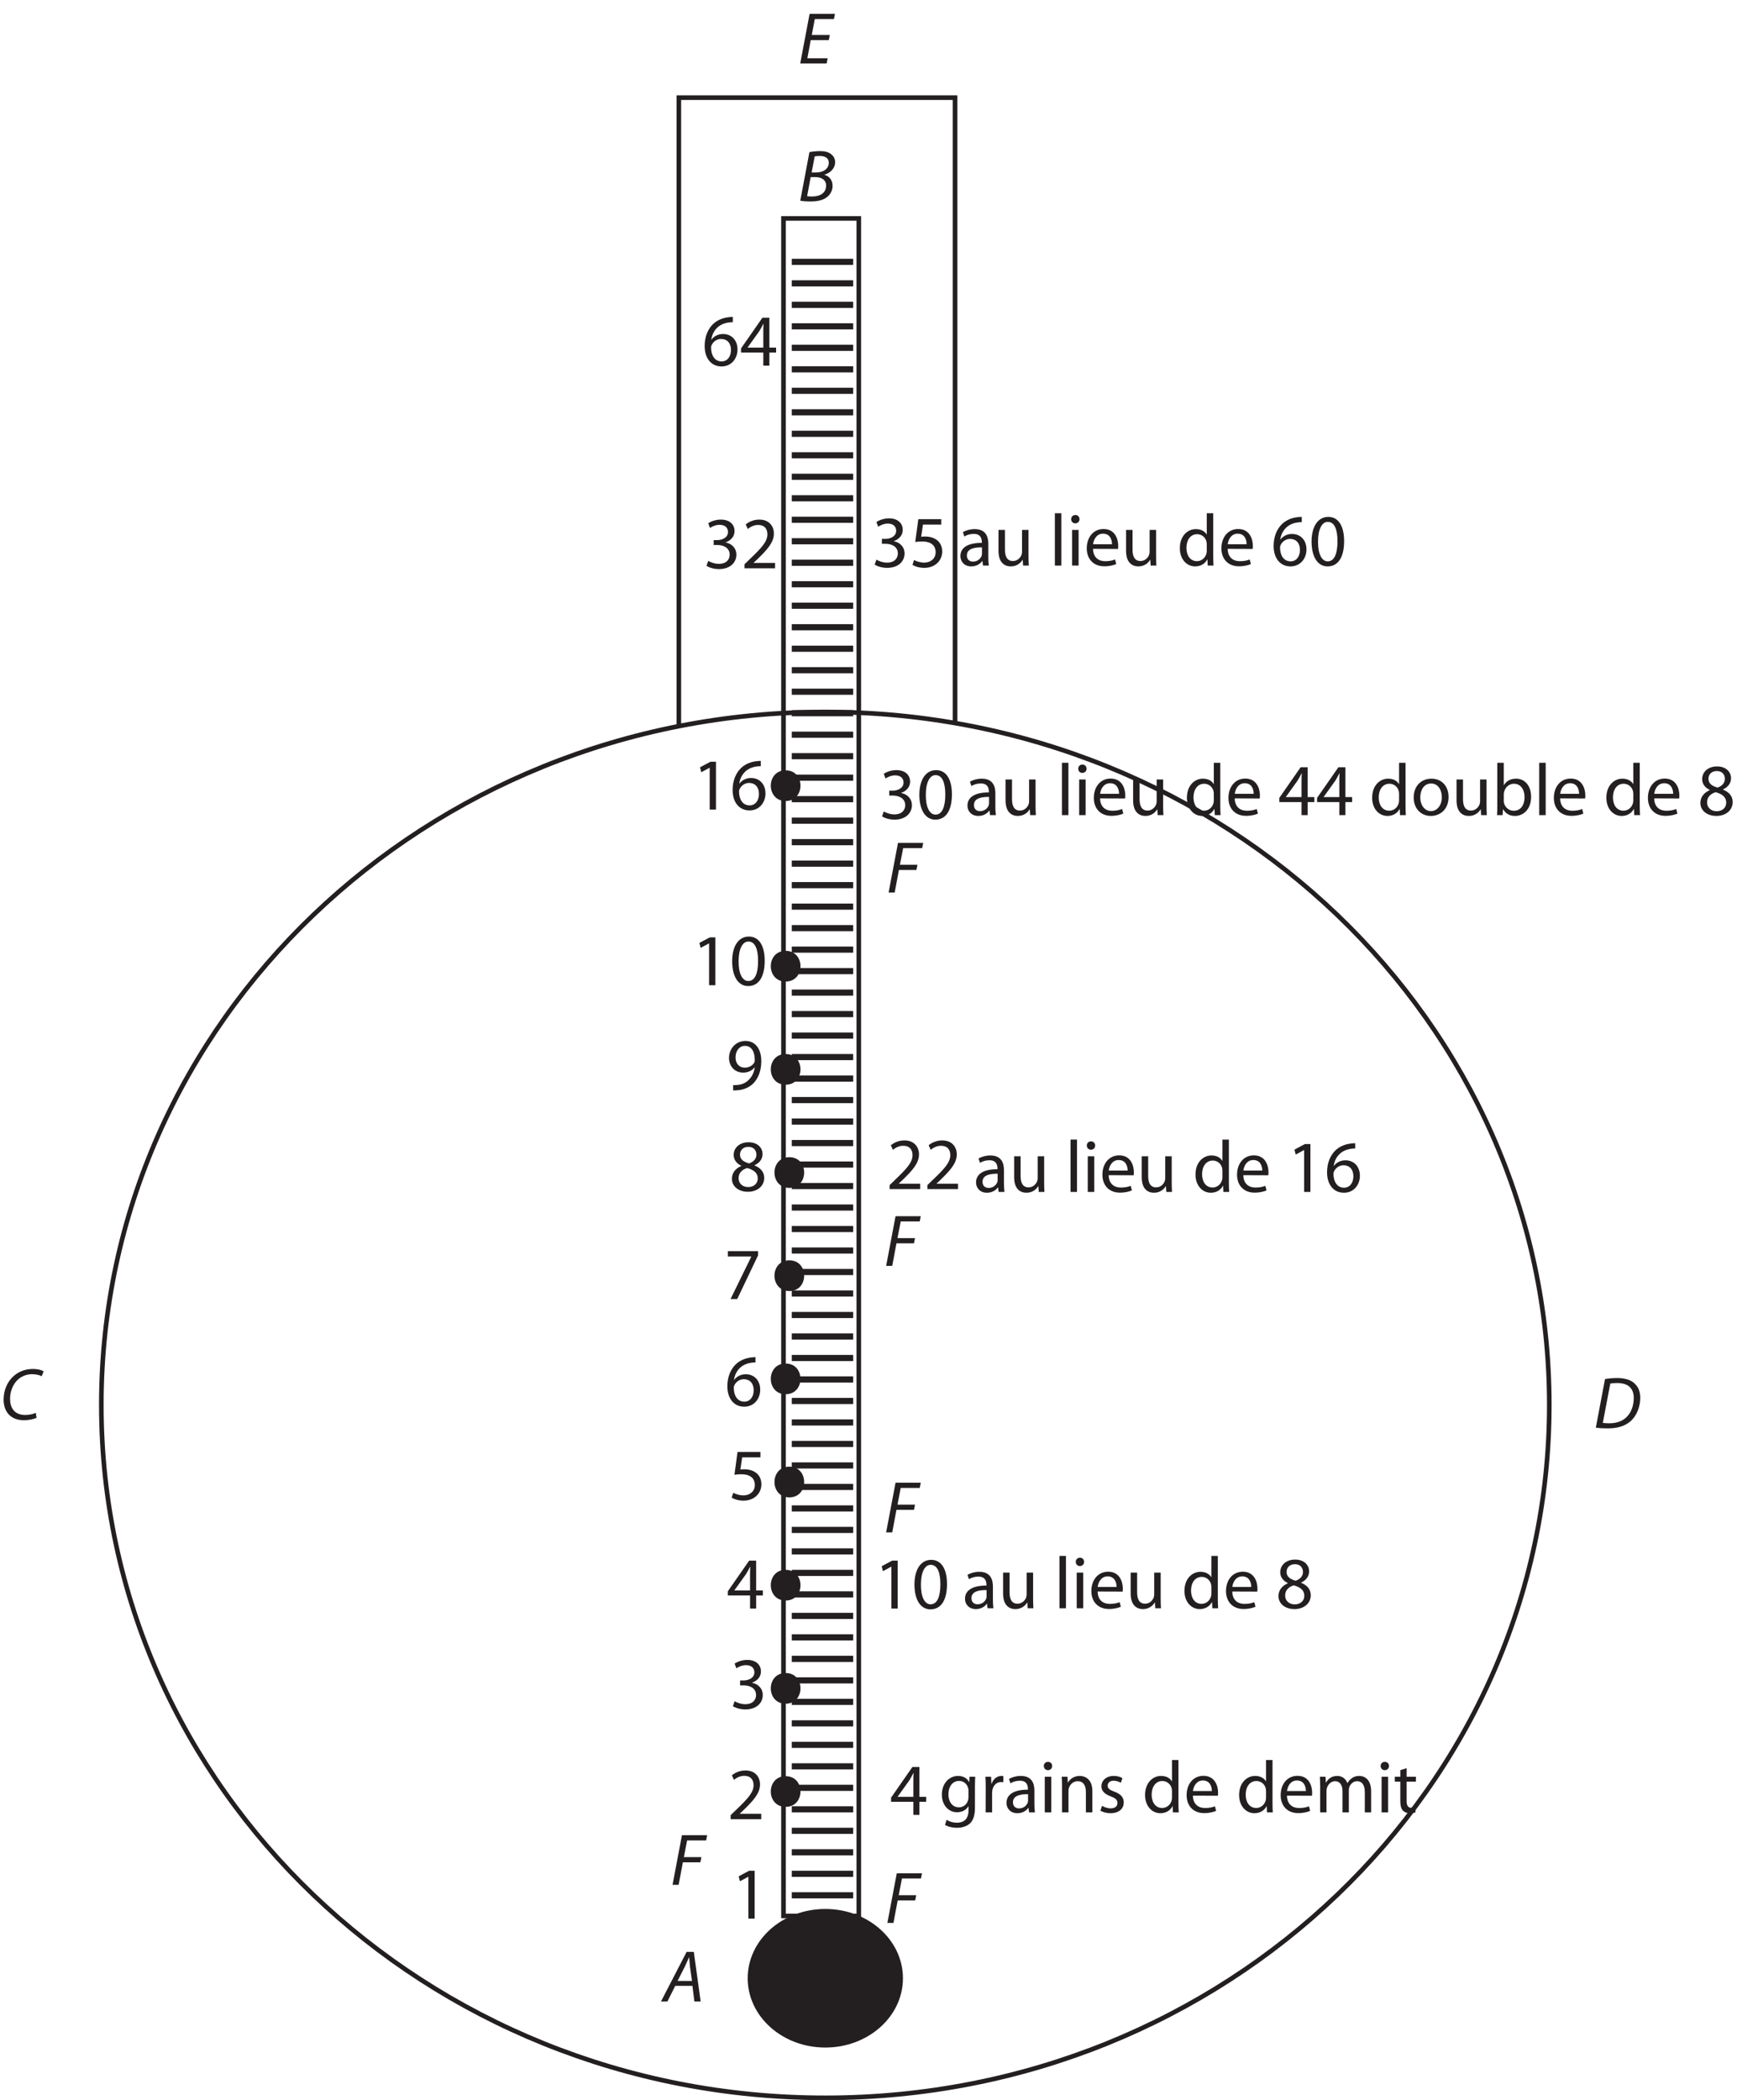<?xml version="1.0" encoding="UTF-8"?><svg xmlns="http://www.w3.org/2000/svg" xmlns:xlink="http://www.w3.org/1999/xlink" viewBox="0 0 566 684" width="281.853pt" height="340.614pt" version="1.2">
<defs>
<g>
<symbol overflow="visible" id="glyph0-0">
<path style="stroke:none;" d=""/>
</symbol>
<symbol overflow="visible" id="glyph0-1">
<path style="stroke:none;" d="M 5.656 0 L 7.703 0 L 7.703 -15.594 L 5.906 -15.594 L 2.5 -13.781 L 2.906 -12.172 L 5.609 -13.625 L 5.656 -13.625 Z "/>
</symbol>
<symbol overflow="visible" id="glyph0-2">
<path style="stroke:none;" d="M 11.047 0 L 11.047 -1.75 L 4.062 -1.75 L 4.062 -1.797 L 5.281 -2.953 C 8.562 -6.125 10.656 -8.453 10.656 -11.328 C 10.656 -13.562 9.234 -15.859 5.906 -15.859 C 4.109 -15.859 2.547 -15.172 1.484 -14.281 L 2.156 -12.797 C 2.875 -13.391 4.062 -14.109 5.469 -14.109 C 7.797 -14.109 8.547 -12.641 8.547 -11.062 C 8.547 -8.719 6.719 -6.703 2.734 -2.906 L 1.078 -1.297 L 1.078 0 Z "/>
</symbol>
<symbol overflow="visible" id="glyph0-3">
<path style="stroke:none;" d="M 1.016 -0.797 C 1.781 -0.281 3.312 0.266 5.062 0.266 C 8.781 0.266 10.75 -1.922 10.75 -4.422 C 10.75 -6.594 9.188 -8.047 7.266 -8.406 L 7.266 -8.453 C 9.172 -9.141 10.156 -10.516 10.156 -12.141 C 10.156 -14.047 8.766 -15.859 5.688 -15.859 C 4.016 -15.859 2.422 -15.266 1.578 -14.656 L 2.156 -13.125 C 2.828 -13.609 4.031 -14.156 5.281 -14.156 C 7.219 -14.156 8.016 -13.062 8.016 -11.812 C 8.016 -9.953 6.078 -9.172 4.531 -9.172 L 3.359 -9.172 L 3.359 -7.578 L 4.531 -7.578 C 6.578 -7.578 8.547 -6.641 8.562 -4.469 C 8.594 -3.141 7.734 -1.438 5.047 -1.438 C 3.547 -1.438 2.188 -2.047 1.578 -2.406 Z "/>
</symbol>
<symbol overflow="visible" id="glyph0-4">
<path style="stroke:none;" d="M 9.594 0 L 9.594 -4.25 L 11.781 -4.25 L 11.781 -5.875 L 9.594 -5.875 L 9.594 -15.594 L 7.312 -15.594 L 0.359 -5.609 L 0.359 -4.25 L 7.609 -4.25 L 7.609 0 Z M 2.5 -5.875 L 2.5 -5.922 L 6.312 -11.234 C 6.75 -11.969 7.125 -12.641 7.609 -13.562 L 7.688 -13.562 C 7.625 -12.75 7.609 -11.922 7.609 -11.109 L 7.609 -5.875 Z "/>
</symbol>
<symbol overflow="visible" id="glyph0-5">
<path style="stroke:none;" d="M 10.391 -15.594 L 2.922 -15.594 L 1.922 -8.156 C 2.5 -8.25 3.188 -8.328 4.109 -8.328 C 7.203 -8.328 8.562 -6.906 8.562 -4.844 C 8.594 -2.734 6.859 -1.438 4.891 -1.438 C 3.453 -1.438 2.188 -1.922 1.531 -2.297 L 1.016 -0.703 C 1.781 -0.219 3.188 0.266 4.891 0.266 C 8.281 0.266 10.703 -2.016 10.703 -5.062 C 10.703 -7.078 9.703 -8.453 8.469 -9.125 C 7.516 -9.703 6.344 -9.953 5.109 -9.953 C 4.531 -9.953 4.203 -9.906 3.844 -9.859 L 4.438 -13.828 L 10.391 -13.828 Z "/>
</symbol>
<symbol overflow="visible" id="glyph0-6">
<path style="stroke:none;" d="M 9.984 -15.859 C 9.594 -15.859 9.078 -15.844 8.453 -15.75 C 6.484 -15.5 4.75 -14.719 3.453 -13.438 C 1.891 -11.875 0.812 -9.453 0.812 -6.391 C 0.812 -2.328 3 0.266 6.312 0.266 C 9.578 0.266 11.516 -2.375 11.516 -5.25 C 11.516 -8.281 9.578 -10.297 6.812 -10.297 C 5.094 -10.297 3.766 -9.484 3.031 -8.469 L 2.969 -8.469 C 3.344 -11.062 5.062 -13.484 8.406 -14.016 C 9 -14.109 9.547 -14.156 9.984 -14.141 Z M 6.344 -1.375 C 4.125 -1.375 2.922 -3.281 2.906 -5.859 C 2.906 -6.234 3 -6.531 3.125 -6.766 C 3.703 -7.922 4.891 -8.688 6.172 -8.688 C 8.109 -8.688 9.391 -7.344 9.391 -5.109 C 9.391 -2.875 8.156 -1.375 6.359 -1.375 Z "/>
</symbol>
<symbol overflow="visible" id="glyph0-7">
<path style="stroke:none;" d="M 1.375 -15.594 L 1.375 -13.844 L 9 -13.844 L 9 -13.797 L 2.25 0 L 4.422 0 L 11.203 -14.203 L 11.203 -15.594 Z "/>
</symbol>
<symbol overflow="visible" id="glyph0-8">
<path style="stroke:none;" d="M 6.281 -15.859 C 3.547 -15.859 1.469 -14.188 1.469 -11.719 C 1.469 -10.375 2.203 -9.031 3.953 -8.203 L 3.953 -8.141 C 2.062 -7.312 0.891 -5.906 0.891 -3.938 C 0.891 -1.656 2.859 0.266 6.125 0.266 C 9.094 0.266 11.422 -1.531 11.422 -4.266 C 11.422 -6.141 10.219 -7.531 8.281 -8.297 L 8.281 -8.375 C 10.203 -9.266 10.875 -10.703 10.875 -12.031 C 10.875 -13.984 9.344 -15.859 6.312 -15.859 Z M 6.172 -1.266 C 4.203 -1.266 3 -2.656 3.078 -4.219 C 3.078 -5.719 4.062 -6.938 5.875 -7.469 C 7.984 -6.859 9.312 -5.922 9.312 -4.062 C 9.312 -2.453 8.094 -1.266 6.188 -1.266 Z M 6.266 -14.359 C 8.141 -14.359 8.875 -13.062 8.875 -11.812 C 8.875 -10.391 7.844 -9.438 6.5 -8.969 C 4.703 -9.453 3.5 -10.297 3.531 -11.859 C 3.531 -13.203 4.484 -14.359 6.234 -14.359 Z "/>
</symbol>
<symbol overflow="visible" id="glyph0-9">
<path style="stroke:none;" d="M 2.297 0.266 C 2.781 0.281 3.484 0.234 4.25 0.141 C 5.922 -0.047 7.578 -0.797 8.781 -1.938 C 10.312 -3.453 11.469 -5.859 11.469 -9.281 C 11.469 -13.297 9.5 -15.859 6.312 -15.859 C 3.125 -15.859 0.953 -13.266 0.953 -10.344 C 0.953 -7.656 2.766 -5.547 5.562 -5.547 C 7.156 -5.547 8.406 -6.172 9.266 -7.219 L 9.344 -7.219 C 9.047 -5.375 8.297 -4.016 7.266 -3.078 C 6.391 -2.203 5.234 -1.703 4.016 -1.562 C 3.281 -1.469 2.766 -1.438 2.297 -1.469 Z M 6.141 -14.25 C 8.359 -14.25 9.359 -12.234 9.344 -9.547 C 9.344 -9.219 9.266 -8.969 9.172 -8.781 C 8.594 -7.844 7.484 -7.156 6.078 -7.156 C 4.25 -7.156 3.078 -8.516 3.078 -10.469 C 3.078 -12.672 4.344 -14.25 6.125 -14.25 Z "/>
</symbol>
<symbol overflow="visible" id="glyph0-10">
<path style="stroke:none;" d="M 6.078 0.266 C 9.484 0.266 11.469 -2.656 11.469 -7.969 C 11.469 -12.938 9.578 -15.859 6.312 -15.859 C 3.141 -15.859 0.859 -13.016 0.859 -7.75 C 0.906 -2.594 3 0.266 6.047 0.266 Z M 6.125 -1.375 C 4.172 -1.375 2.922 -3.812 2.969 -7.875 C 2.969 -11.781 4.219 -14.234 6.141 -14.234 C 8.359 -14.234 9.312 -11.719 9.312 -7.875 C 9.312 -3.891 8.281 -1.375 6.141 -1.375 Z "/>
</symbol>
<symbol overflow="visible" id="glyph0-11">
<path style="stroke:none;" d="M 9.938 -7.125 C 9.938 -9.453 9.078 -11.875 5.5 -11.875 C 4.031 -11.875 2.609 -11.469 1.656 -10.875 L 2.141 -9.453 C 2.953 -10.016 4.078 -10.312 5.188 -10.312 C 7.562 -10.344 7.828 -8.594 7.828 -7.625 L 7.828 -7.391 C 3.344 -7.422 0.844 -5.875 0.844 -3.078 C 0.844 -1.391 2.047 0.266 4.391 0.266 C 6.047 0.266 7.312 -0.547 7.938 -1.469 L 8.016 -1.469 L 8.203 0 L 10.109 0 C 9.984 -0.797 9.938 -1.781 9.938 -2.781 Z M 7.875 -3.906 C 7.875 -3.703 7.844 -3.453 7.781 -3.234 C 7.438 -2.25 6.453 -1.297 4.922 -1.297 C 3.859 -1.297 2.953 -1.922 2.953 -3.312 C 2.953 -5.562 5.562 -5.969 7.875 -5.922 Z "/>
</symbol>
<symbol overflow="visible" id="glyph0-12">
<path style="stroke:none;" d="M 11.469 -11.609 L 9.359 -11.609 L 9.359 -4.516 C 9.359 -4.109 9.281 -3.719 9.172 -3.438 C 8.781 -2.469 7.797 -1.484 6.391 -1.484 C 4.484 -1.484 3.797 -3 3.797 -5.203 L 3.797 -11.609 L 1.688 -11.609 L 1.688 -4.828 C 1.688 -0.766 3.859 0.266 5.688 0.266 C 7.75 0.266 9 -0.953 9.531 -1.891 L 9.578 -1.891 L 9.703 0 L 11.562 0 C 11.5 -0.906 11.469 -1.969 11.469 -3.172 Z "/>
</symbol>
<symbol overflow="visible" id="glyph0-13">
<path style="stroke:none;" d=""/>
</symbol>
<symbol overflow="visible" id="glyph0-14">
<path style="stroke:none;" d="M 1.75 0 L 3.859 0 L 3.859 -17.047 L 1.75 -17.047 Z "/>
</symbol>
<symbol overflow="visible" id="glyph0-15">
<path style="stroke:none;" d="M 3.859 0 L 3.859 -11.609 L 1.75 -11.609 L 1.75 0 Z M 2.781 -13.75 C 3.625 -13.75 4.156 -14.375 4.156 -15.125 C 4.156 -15.859 3.625 -16.469 2.812 -16.469 C 1.984 -16.469 1.438 -15.859 1.438 -15.125 C 1.438 -14.375 1.969 -13.75 2.766 -13.75 Z "/>
</symbol>
<symbol overflow="visible" id="glyph0-16">
<path style="stroke:none;" d="M 11.094 -5.422 C 11.141 -5.656 11.156 -6 11.156 -6.438 C 11.156 -8.562 10.172 -11.906 6.391 -11.906 C 3 -11.906 0.906 -9.141 0.906 -5.609 C 0.906 -2.141 3.078 0.234 6.625 0.234 C 8.469 0.234 9.766 -0.172 10.516 -0.5 L 10.125 -1.984 C 9.359 -1.688 8.422 -1.422 6.906 -1.422 C 4.797 -1.422 3 -2.594 2.953 -5.453 Z M 2.969 -6.953 C 3.141 -8.422 4.062 -10.391 6.219 -10.391 C 8.562 -10.391 9.141 -8.281 9.125 -6.953 Z "/>
</symbol>
<symbol overflow="visible" id="glyph0-17">
<path style="stroke:none;" d="M 9.672 -17.047 L 9.672 -10.125 L 9.625 -10.125 C 9.125 -11.047 7.922 -11.875 6.125 -11.875 C 3.312 -11.875 0.891 -9.531 0.906 -5.641 C 0.906 -2.109 3.094 0.266 5.906 0.266 C 7.797 0.266 9.188 -0.719 9.844 -2.016 L 9.891 -2.016 L 9.984 0 L 11.875 0 C 11.812 -0.797 11.781 -1.969 11.781 -3 L 11.781 -17.047 Z M 9.672 -4.875 C 9.672 -4.531 9.641 -4.25 9.578 -3.953 C 9.188 -2.406 7.891 -1.438 6.484 -1.438 C 4.219 -1.438 3.047 -3.391 3.047 -5.766 C 3.047 -8.297 4.344 -10.219 6.531 -10.219 C 8.109 -10.219 9.266 -9.125 9.578 -7.797 C 9.641 -7.516 9.672 -7.172 9.672 -6.891 Z "/>
</symbol>
<symbol overflow="visible" id="glyph0-18">
<path style="stroke:none;" d="M 6.5 0.266 C 9.266 0.266 12.266 -1.609 12.266 -5.922 C 12.266 -9.453 10.016 -11.875 6.672 -11.875 C 3.484 -11.875 0.906 -9.594 0.906 -5.719 C 0.906 -2.047 3.359 0.266 6.484 0.266 Z M 6.531 -1.312 C 4.484 -1.312 3.047 -3.234 3.047 -5.781 C 3.047 -7.984 4.125 -10.297 6.594 -10.297 C 9.094 -10.297 10.078 -7.828 10.078 -5.859 C 10.078 -3.219 8.562 -1.312 6.547 -1.312 Z "/>
</symbol>
<symbol overflow="visible" id="glyph0-19">
<path style="stroke:none;" d="M 1.75 -3 C 1.75 -1.969 1.734 -0.797 1.656 0 L 3.484 0 L 3.594 -1.922 L 3.641 -1.922 C 4.531 -0.391 5.859 0.266 7.531 0.266 C 10.125 0.266 12.766 -1.797 12.766 -5.969 C 12.766 -9.484 10.75 -11.875 7.875 -11.875 C 6 -11.875 4.656 -11.062 3.906 -9.766 L 3.859 -9.766 L 3.859 -17.047 L 1.75 -17.047 Z M 3.859 -6.75 C 3.859 -7.078 3.906 -7.375 3.984 -7.625 C 4.391 -9.219 5.734 -10.219 7.172 -10.219 C 9.438 -10.219 10.625 -8.234 10.625 -5.875 C 10.625 -3.219 9.344 -1.422 7.109 -1.422 C 5.594 -1.422 4.344 -2.422 3.938 -3.891 C 3.891 -4.125 3.859 -4.391 3.859 -4.656 Z "/>
</symbol>
<symbol overflow="visible" id="glyph0-20">
<path style="stroke:none;" d="M 11.688 -8.453 C 11.688 -9.859 11.719 -10.797 11.781 -11.609 L 9.906 -11.609 L 9.844 -9.891 L 9.797 -9.891 C 9.266 -10.844 8.188 -11.875 6.172 -11.875 C 3.484 -11.875 0.906 -9.672 0.906 -5.734 C 0.906 -2.5 2.969 -0.047 5.859 -0.047 C 7.656 -0.047 8.922 -0.906 9.547 -1.984 L 9.594 -1.984 L 9.594 -0.719 C 9.594 2.234 8.016 3.359 5.859 3.359 C 4.422 3.359 3.219 2.922 2.453 2.422 L 1.922 4.062 C 2.859 4.688 4.391 5.016 5.781 5.016 C 7.25 5.016 8.875 4.656 10.031 3.625 C 11.141 2.594 11.688 0.984 11.688 -1.703 Z M 9.578 -4.969 C 9.578 -4.578 9.531 -4.172 9.406 -3.844 C 8.969 -2.469 7.797 -1.656 6.484 -1.656 C 4.219 -1.656 3.047 -3.578 3.047 -5.828 C 3.047 -8.547 4.484 -10.25 6.5 -10.25 C 8.062 -10.25 9.078 -9.234 9.453 -7.984 C 9.547 -7.703 9.578 -7.391 9.578 -7.062 Z "/>
</symbol>
<symbol overflow="visible" id="glyph0-21">
<path style="stroke:none;" d="M 1.75 0 L 3.859 0 L 3.859 -6.188 C 3.859 -6.547 3.891 -6.891 3.938 -7.203 C 4.219 -8.766 5.281 -9.891 6.766 -9.891 C 7.062 -9.891 7.266 -9.859 7.516 -9.844 L 7.516 -11.812 C 7.312 -11.859 7.156 -11.875 6.938 -11.875 C 5.516 -11.875 4.219 -10.891 3.703 -9.344 L 3.625 -9.344 L 3.531 -11.609 L 1.688 -11.609 C 1.75 -10.531 1.781 -9.359 1.781 -7.984 Z "/>
</symbol>
<symbol overflow="visible" id="glyph0-22">
<path style="stroke:none;" d="M 1.75 0 L 3.859 0 L 3.859 -7.016 C 3.859 -7.344 3.906 -7.734 4.016 -7.984 C 4.391 -9.172 5.469 -10.156 6.844 -10.156 C 8.828 -10.156 9.531 -8.562 9.531 -6.703 L 9.531 0 L 11.641 0 L 11.641 -6.938 C 11.641 -10.922 9.141 -11.875 7.531 -11.875 C 5.609 -11.875 4.266 -10.797 3.703 -9.719 L 3.641 -9.719 L 3.531 -11.609 L 1.656 -11.609 C 1.734 -10.656 1.75 -9.703 1.75 -8.469 Z "/>
</symbol>
<symbol overflow="visible" id="glyph0-23">
<path style="stroke:none;" d="M 0.953 -0.547 C 1.781 -0.078 2.953 0.266 4.219 0.266 C 6.938 0.266 8.547 -1.172 8.547 -3.234 C 8.547 -4.984 7.484 -6 5.5 -6.75 C 3.984 -7.312 3.312 -7.75 3.312 -8.734 C 3.312 -9.594 3.984 -10.312 5.234 -10.312 C 6.312 -10.312 7.156 -9.906 7.609 -9.641 L 8.109 -11.156 C 7.484 -11.562 6.453 -11.875 5.281 -11.875 C 2.812 -11.875 1.266 -10.344 1.266 -8.469 C 1.266 -7.078 2.25 -5.953 4.375 -5.188 C 5.906 -4.609 6.5 -4.062 6.5 -3.047 C 6.5 -2.062 5.781 -1.312 4.266 -1.312 C 3.219 -1.312 2.109 -1.75 1.469 -2.141 Z "/>
</symbol>
<symbol overflow="visible" id="glyph0-24">
<path style="stroke:none;" d="M 1.75 0 L 3.812 0 L 3.812 -7.016 C 3.812 -7.375 3.859 -7.734 3.984 -8.047 C 4.312 -9.094 5.297 -10.156 6.594 -10.156 C 8.203 -10.156 9.031 -8.828 9.031 -6.953 L 9.031 0 L 11.094 0 L 11.094 -7.203 C 11.094 -7.562 11.156 -7.938 11.25 -8.25 C 11.641 -9.266 12.547 -10.156 13.781 -10.156 C 15.453 -10.156 16.297 -8.828 16.297 -6.578 L 16.297 0 L 18.359 0 L 18.359 -6.844 C 18.359 -10.875 16.078 -11.875 14.516 -11.875 C 13.422 -11.875 12.672 -11.594 11.969 -11.062 C 11.5 -10.703 11.016 -10.219 10.656 -9.547 L 10.609 -9.547 C 10.109 -10.922 8.906 -11.875 7.344 -11.875 C 5.406 -11.875 4.312 -10.844 3.672 -9.75 L 3.594 -9.75 L 3.5 -11.609 L 1.656 -11.609 C 1.703 -10.656 1.75 -9.703 1.75 -8.469 Z "/>
</symbol>
<symbol overflow="visible" id="glyph0-25">
<path style="stroke:none;" d="M 2.234 -13.75 L 2.234 -11.609 L 0.438 -11.609 L 0.438 -10.016 L 2.234 -10.016 L 2.234 -3.672 C 2.234 -2.297 2.469 -1.266 3.047 -0.625 C 3.547 -0.078 4.344 0.266 5.328 0.266 C 6.141 0.266 6.797 0.125 7.203 -0.031 L 7.109 -1.625 C 6.797 -1.531 6.453 -1.484 5.875 -1.484 C 4.703 -1.484 4.297 -2.297 4.297 -3.75 L 4.297 -10.016 L 7.312 -10.016 L 7.312 -11.609 L 4.297 -11.609 L 4.297 -14.406 Z "/>
</symbol>
<symbol overflow="visible" id="glyph1-0">
<path style="stroke:none;" d=""/>
</symbol>
<symbol overflow="visible" id="glyph1-1">
<path style="stroke:none;" d="M 9.625 -5.109 L 10.266 0 L 12.312 0 L 10.078 -16.172 L 7.734 -16.172 L -0.625 0 L 1.469 0 L 4.031 -5.109 Z M 4.781 -6.703 L 7.172 -11.406 C 7.656 -12.391 8.062 -13.391 8.5 -14.359 L 8.562 -14.359 C 8.641 -13.422 8.766 -12.219 8.828 -11.375 L 9.484 -6.703 Z "/>
</symbol>
<symbol overflow="visible" id="glyph1-2">
<path style="stroke:none;" d="M 0.75 0 L 2.734 0 L 4.109 -7.344 L 9.812 -7.344 L 10.156 -9.031 L 4.438 -9.031 L 5.5 -14.469 L 11.688 -14.469 L 12.031 -16.172 L 3.812 -16.172 Z "/>
</symbol>
<symbol overflow="visible" id="glyph1-3">
<path style="stroke:none;" d="M 11.656 -2.141 C 10.781 -1.688 9.438 -1.438 8.203 -1.438 C 4.609 -1.438 3.281 -3.844 3.281 -6.719 C 3.281 -9.188 4.25 -11.469 5.766 -12.891 C 7.016 -14.062 8.719 -14.719 10.391 -14.719 C 11.828 -14.719 12.984 -14.406 13.578 -14.047 L 14.234 -15.641 C 13.797 -15.953 12.5 -16.422 10.734 -16.422 C 8.359 -16.422 6.281 -15.672 4.609 -14.25 C 2.406 -12.406 1.172 -9.5 1.172 -6.453 C 1.172 -2.328 3.641 0.266 7.734 0.266 C 9.547 0.266 11.016 -0.094 11.922 -0.5 Z "/>
</symbol>
<symbol overflow="visible" id="glyph1-4">
<path style="stroke:none;" d="M 0.797 -0.094 C 1.828 0.047 3.281 0.125 4.703 0.125 C 7.828 0.125 10.172 -0.578 12.047 -2.141 C 14.109 -3.906 15.281 -6.938 15.281 -9.812 C 15.281 -11.812 14.641 -13.266 13.75 -14.156 C 12.578 -15.531 10.516 -16.266 7.781 -16.266 C 6.391 -16.266 5.047 -16.156 3.797 -15.938 Z M 5.516 -14.469 C 6.094 -14.594 7.016 -14.641 7.75 -14.641 C 11.766 -14.641 13.156 -12.547 13.156 -9.75 C 13.156 -7.438 12.406 -5.156 10.938 -3.672 C 9.594 -2.281 7.734 -1.531 5.156 -1.531 C 4.562 -1.531 3.797 -1.562 3.078 -1.656 Z "/>
</symbol>
<symbol overflow="visible" id="glyph1-5">
<path style="stroke:none;" d="M 10.391 -9.281 L 4.516 -9.281 L 5.5 -14.469 L 11.734 -14.469 L 12.078 -16.172 L 3.812 -16.172 L 0.75 0 L 9.359 0 L 9.703 -1.703 L 3.078 -1.703 L 4.172 -7.609 L 10.062 -7.609 Z "/>
</symbol>
<symbol overflow="visible" id="glyph1-6">
<path style="stroke:none;" d="M 0.766 -0.125 C 1.516 0.031 2.734 0.125 4.109 0.125 C 6.281 0.125 8.062 -0.234 9.359 -1.203 C 10.422 -1.984 11.297 -3.281 11.297 -4.969 C 11.297 -6.906 10.109 -8.141 8.641 -8.562 L 8.641 -8.609 C 10.469 -9.094 12.125 -10.609 12.125 -12.641 C 12.125 -13.703 11.719 -14.547 10.938 -15.172 C 10.109 -15.938 8.875 -16.266 7.219 -16.266 C 5.906 -16.266 4.75 -16.125 3.75 -15.938 Z M 5.469 -14.547 C 5.781 -14.641 6.391 -14.688 7.125 -14.688 C 8.875 -14.688 10.062 -14.016 10.062 -12.484 C 10.062 -10.516 8.281 -9.312 5.953 -9.312 L 4.469 -9.312 Z M 4.156 -7.797 L 5.781 -7.797 C 7.578 -7.797 9.188 -6.953 9.188 -5.062 C 9.188 -2.469 6.984 -1.469 4.625 -1.484 C 4.078 -1.484 3.5 -1.516 3 -1.578 Z "/>
</symbol>
</g>
<clipPath id="clip1">
  <path d="M 24 23 L 514 23 L 514 683.941 L 24 683.941 Z "/>
</clipPath>
</defs>
<g id="surface1">
<g clip-path="url(#clip1)" clip-rule="nonzero">
<path style="fill:none;stroke-width:1.5;stroke-linecap:butt;stroke-linejoin:miter;stroke:rgb(13.73%,12.16%,12.549%);stroke-opacity:1;stroke-miterlimit:4;" d="M 504.836 226.434 C 504.836 101.789 399.215 0.75 268.926 0.75 C 138.637 0.75 33.016 101.789 33.016 226.434 C 33.016 351.074 138.637 452.113 268.926 452.113 C 399.215 452.113 504.836 351.074 504.836 226.434 Z M 221.199 448.023 L 221.199 652.188 L 311.199 652.188 L 311.199 448.023 M 255.293 612.859 L 279.836 612.859 L 279.836 59.988 L 255.293 59.988 Z " transform="matrix(1,0,0,-1,0,684)"/>
</g>
<path style=" stroke:none;fill-rule:nonzero;fill:rgb(13.73%,12.16%,12.549%);fill-opacity:1;" d="M 293.473 644.305 C 293.473 656.352 282.484 666.121 268.93 666.121 C 255.371 666.121 244.383 656.352 244.383 644.305 C 244.383 632.254 255.371 622.484 268.93 622.484 C 282.484 622.484 293.473 632.254 293.473 644.305 "/>
<path style="fill:none;stroke-width:1.5;stroke-linecap:butt;stroke-linejoin:miter;stroke:rgb(13.73%,12.16%,12.549%);stroke-opacity:1;stroke-miterlimit:4;" d="M 293.473 39.695 C 293.473 27.648 282.484 17.879 268.93 17.879 C 255.371 17.879 244.383 27.648 244.383 39.695 C 244.383 51.746 255.371 61.516 268.93 61.516 C 282.484 61.516 293.473 51.746 293.473 39.695 Z " transform="matrix(1,0,0,-1,0,684)"/>
<path style="fill:none;stroke-width:20;stroke-linecap:butt;stroke-linejoin:miter;stroke:rgb(13.73%,12.16%,12.549%);stroke-opacity:1;stroke-dasharray:2,5;stroke-miterlimit:4;" d="M 268 65.715 L 268 599.715 " transform="matrix(1,0,0,-1,0,684)"/>
<path style=" stroke:none;fill-rule:nonzero;fill:rgb(13.73%,12.16%,12.549%);fill-opacity:1;" d="M 256 588.484 C 262.449 588.484 262.449 578.484 256 578.484 C 249.551 578.484 249.551 588.484 256 588.484 "/>
<path style=" stroke:none;fill-rule:nonzero;fill:rgb(13.73%,12.16%,12.549%);fill-opacity:1;" d="M 256 260.887 C 262.449 260.887 262.449 250.887 256 250.887 C 249.551 250.887 249.551 260.887 256 260.887 "/>
<path style=" stroke:none;fill-rule:nonzero;fill:rgb(13.73%,12.16%,12.549%);fill-opacity:1;" d="M 256 319.684 C 262.449 319.684 262.449 309.684 256 309.684 C 249.551 309.684 249.551 319.684 256 319.684 "/>
<path style=" stroke:none;fill-rule:nonzero;fill:rgb(13.73%,12.16%,12.549%);fill-opacity:1;" d="M 257.199 487.684 C 263.648 487.684 263.648 477.684 257.199 477.684 C 250.75 477.684 250.75 487.684 257.199 487.684 "/>
<path style=" stroke:none;fill-rule:nonzero;fill:rgb(13.73%,12.16%,12.549%);fill-opacity:1;" d="M 256 521.285 C 262.449 521.285 262.449 511.285 256 511.285 C 249.551 511.285 249.551 521.285 256 521.285 "/>
<path style=" stroke:none;fill-rule:nonzero;fill:rgb(13.73%,12.16%,12.549%);fill-opacity:1;" d="M 257.199 420.484 C 263.648 420.484 263.648 410.484 257.199 410.484 C 250.75 410.484 250.75 420.484 257.199 420.484 "/>
<path style=" stroke:none;fill-rule:nonzero;fill:rgb(13.73%,12.16%,12.549%);fill-opacity:1;" d="M 256 353.285 C 262.449 353.285 262.449 343.285 256 343.285 C 249.551 343.285 249.551 353.285 256 353.285 "/>
<path style=" stroke:none;fill-rule:nonzero;fill:rgb(13.73%,12.16%,12.549%);fill-opacity:1;" d="M 257.199 386.887 C 263.648 386.887 263.648 376.887 257.199 376.887 C 250.75 376.887 250.75 386.887 257.199 386.887 "/>
<path style=" stroke:none;fill-rule:nonzero;fill:rgb(13.73%,12.16%,12.549%);fill-opacity:1;" d="M 256 454.086 C 262.449 454.086 262.449 444.086 256 444.086 C 249.551 444.086 249.551 454.086 256 454.086 "/>
<path style=" stroke:none;fill-rule:nonzero;fill:rgb(13.73%,12.16%,12.549%);fill-opacity:1;" d="M 256 554.887 C 262.449 554.887 262.449 544.887 256 544.887 C 249.551 544.887 249.551 554.887 256 554.887 "/>
<g style="fill:rgb(13.73%,12.16%,12.549%);fill-opacity:1;">
  <use xlink:href="#glyph0-1" x="238.199" y="624.885"/>
</g>
<g style="fill:rgb(13.73%,12.16%,12.549%);fill-opacity:1;">
  <use xlink:href="#glyph0-2" x="236.999" y="592.485"/>
</g>
<g style="fill:rgb(13.73%,12.16%,12.549%);fill-opacity:1;">
  <use xlink:href="#glyph0-3" x="237.798" y="556.485"/>
</g>
<g style="fill:rgb(13.73%,12.16%,12.549%);fill-opacity:1;">
  <use xlink:href="#glyph0-4" x="236.797" y="523.883"/>
</g>
<g style="fill:rgb(13.73%,12.16%,12.549%);fill-opacity:1;">
  <use xlink:href="#glyph0-5" x="237.397" y="488.483"/>
</g>
<g style="fill:rgb(13.73%,12.16%,12.549%);fill-opacity:1;">
  <use xlink:href="#glyph0-6" x="236.197" y="457.883"/>
</g>
<g style="fill:rgb(13.73%,12.16%,12.549%);fill-opacity:1;">
  <use xlink:href="#glyph0-7" x="235.799" y="423.086"/>
</g>
<g style="fill:rgb(13.73%,12.16%,12.549%);fill-opacity:1;">
  <use xlink:href="#glyph0-8" x="237.599" y="387.885"/>
</g>
<g style="fill:rgb(13.73%,12.16%,12.549%);fill-opacity:1;">
  <use xlink:href="#glyph0-9" x="236.598" y="354.885"/>
</g>
<g style="fill:rgb(13.73%,12.16%,12.549%);fill-opacity:1;">
  <use xlink:href="#glyph0-1" x="225.397" y="320.884"/>
  <use xlink:href="#glyph0-10" x="237.709" y="320.884"/>
</g>
<g style="fill:rgb(13.73%,12.16%,12.549%);fill-opacity:1;">
  <use xlink:href="#glyph0-1" x="225.599" y="263.683"/>
  <use xlink:href="#glyph0-6" x="237.911" y="263.683"/>
</g>
<g style="fill:rgb(13.73%,12.16%,12.549%);fill-opacity:1;">
  <use xlink:href="#glyph0-3" x="229.199" y="185.083"/>
  <use xlink:href="#glyph0-2" x="241.511" y="185.083"/>
</g>
<g style="fill:rgb(13.73%,12.16%,12.549%);fill-opacity:1;">
  <use xlink:href="#glyph0-6" x="228.798" y="119.083"/>
  <use xlink:href="#glyph0-4" x="241.11" y="119.083"/>
</g>
<g style="fill:rgb(13.73%,12.16%,12.549%);fill-opacity:1;">
  <use xlink:href="#glyph1-1" x="215.999" y="651.883"/>
</g>
<g style="fill:rgb(13.73%,12.16%,12.549%);fill-opacity:1;">
  <use xlink:href="#glyph1-2" x="218.399" y="613.883"/>
</g>
<g style="fill:rgb(13.73%,12.16%,12.549%);fill-opacity:1;">
  <use xlink:href="#glyph1-3" x="-0.001" y="462.283"/>
</g>
<g style="fill:rgb(13.73%,12.16%,12.549%);fill-opacity:1;">
  <use xlink:href="#glyph1-4" x="519.198" y="465.084"/>
</g>
<g style="fill:rgb(13.73%,12.16%,12.549%);fill-opacity:1;">
  <use xlink:href="#glyph1-5" x="259.998" y="20.683"/>
</g>
<g style="fill:rgb(13.73%,12.16%,12.549%);fill-opacity:1;">
  <use xlink:href="#glyph0-3" x="286.398" y="266.683"/>
  <use xlink:href="#glyph0-10" x="298.71" y="266.683"/>
</g>
<g style="fill:rgb(13.73%,12.16%,12.549%);fill-opacity:1;">
  <use xlink:href="#glyph0-2" x="288.798" y="387.283"/>
  <use xlink:href="#glyph0-2" x="301.11" y="387.283"/>
</g>
<g style="fill:rgb(13.73%,12.16%,12.549%);fill-opacity:1;">
  <use xlink:href="#glyph0-1" x="284.8" y="523.884"/>
  <use xlink:href="#glyph0-10" x="297.112" y="523.884"/>
</g>
<g style="fill:rgb(13.73%,12.16%,12.549%);fill-opacity:1;">
  <use xlink:href="#glyph0-4" x="290" y="591.083"/>
</g>
<g style="fill:rgb(13.73%,12.16%,12.549%);fill-opacity:1;">
  <use xlink:href="#glyph0-3" x="284" y="184.684"/>
  <use xlink:href="#glyph0-5" x="296.312" y="184.684"/>
</g>
<g style="fill:rgb(13.73%,12.16%,12.549%);fill-opacity:1;">
  <use xlink:href="#glyph1-6" x="260" y="65.486"/>
</g>
<g style="fill:rgb(13.73%,12.16%,12.549%);fill-opacity:1;">
  <use xlink:href="#glyph1-2" x="288.8" y="290.685"/>
</g>
<g style="fill:rgb(13.73%,12.16%,12.549%);fill-opacity:1;">
  <use xlink:href="#glyph1-2" x="288.001" y="412.286"/>
</g>
<g style="fill:rgb(13.73%,12.16%,12.549%);fill-opacity:1;">
  <use xlink:href="#glyph1-2" x="288.001" y="499.084"/>
</g>
<g style="fill:rgb(13.73%,12.16%,12.549%);fill-opacity:1;">
  <use xlink:href="#glyph1-2" x="288.402" y="626.284"/>
</g>
<g style="fill:rgb(13.73%,12.16%,12.549%);fill-opacity:1;">
  <use xlink:href="#glyph0-11" x="312.102" y="184.204"/>
  <use xlink:href="#glyph0-12" x="323.67" y="184.204"/>
  <use xlink:href="#glyph0-13" x="336.894" y="184.204"/>
  <use xlink:href="#glyph0-14" x="341.982" y="184.204"/>
  <use xlink:href="#glyph0-15" x="347.598" y="184.204"/>
  <use xlink:href="#glyph0-16" x="353.214" y="184.204"/>
  <use xlink:href="#glyph0-12" x="365.238" y="184.204"/>
  <use xlink:href="#glyph0-13" x="378.462" y="184.204"/>
  <use xlink:href="#glyph0-17" x="383.55" y="184.204"/>
  <use xlink:href="#glyph0-16" x="397.086" y="184.204"/>
  <use xlink:href="#glyph0-13" x="409.11" y="184.204"/>
  <use xlink:href="#glyph0-6" x="414.198" y="184.204"/>
  <use xlink:href="#glyph0-10" x="426.51" y="184.204"/>
</g>
<g style="fill:rgb(13.73%,12.16%,12.549%);fill-opacity:1;">
  <use xlink:href="#glyph0-11" x="314.401" y="265.48"/>
  <use xlink:href="#glyph0-12" x="325.969" y="265.48"/>
  <use xlink:href="#glyph0-13" x="339.193" y="265.48"/>
  <use xlink:href="#glyph0-14" x="344.281" y="265.48"/>
  <use xlink:href="#glyph0-15" x="349.897" y="265.48"/>
  <use xlink:href="#glyph0-16" x="355.513" y="265.48"/>
  <use xlink:href="#glyph0-12" x="367.537" y="265.48"/>
  <use xlink:href="#glyph0-13" x="380.761" y="265.48"/>
  <use xlink:href="#glyph0-17" x="385.849" y="265.48"/>
  <use xlink:href="#glyph0-16" x="399.385" y="265.48"/>
  <use xlink:href="#glyph0-13" x="411.409" y="265.48"/>
  <use xlink:href="#glyph0-4" x="416.497" y="265.48"/>
  <use xlink:href="#glyph0-4" x="428.809" y="265.48"/>
  <use xlink:href="#glyph0-13" x="441.121" y="265.48"/>
  <use xlink:href="#glyph0-17" x="446.209" y="265.48"/>
  <use xlink:href="#glyph0-18" x="459.745" y="265.48"/>
  <use xlink:href="#glyph0-12" x="472.921" y="265.48"/>
  <use xlink:href="#glyph0-19" x="486.145" y="265.48"/>
  <use xlink:href="#glyph0-14" x="499.801" y="265.48"/>
  <use xlink:href="#glyph0-16" x="505.417" y="265.48"/>
  <use xlink:href="#glyph0-13" x="517.441" y="265.48"/>
  <use xlink:href="#glyph0-17" x="522.529" y="265.48"/>
  <use xlink:href="#glyph0-16" x="536.065" y="265.48"/>
  <use xlink:href="#glyph0-13" x="548.089" y="265.48"/>
  <use xlink:href="#glyph0-8" x="553.177" y="265.48"/>
</g>
<g style="fill:rgb(13.73%,12.16%,12.549%);fill-opacity:1;">
  <use xlink:href="#glyph0-11" x="317.2" y="388.202"/>
  <use xlink:href="#glyph0-12" x="328.768" y="388.202"/>
  <use xlink:href="#glyph0-13" x="341.992" y="388.202"/>
  <use xlink:href="#glyph0-14" x="347.08" y="388.202"/>
  <use xlink:href="#glyph0-15" x="352.696" y="388.202"/>
  <use xlink:href="#glyph0-16" x="358.312" y="388.202"/>
  <use xlink:href="#glyph0-12" x="370.336" y="388.202"/>
  <use xlink:href="#glyph0-13" x="383.56" y="388.202"/>
  <use xlink:href="#glyph0-17" x="388.648" y="388.202"/>
  <use xlink:href="#glyph0-16" x="402.184" y="388.202"/>
  <use xlink:href="#glyph0-13" x="414.208" y="388.202"/>
  <use xlink:href="#glyph0-1" x="419.296" y="388.202"/>
  <use xlink:href="#glyph0-6" x="431.608" y="388.202"/>
</g>
<g style="fill:rgb(13.73%,12.16%,12.549%);fill-opacity:1;">
  <use xlink:href="#glyph0-11" x="313.6" y="523.802"/>
  <use xlink:href="#glyph0-12" x="325.168" y="523.802"/>
  <use xlink:href="#glyph0-13" x="338.392" y="523.802"/>
  <use xlink:href="#glyph0-14" x="343.48" y="523.802"/>
  <use xlink:href="#glyph0-15" x="349.096" y="523.802"/>
  <use xlink:href="#glyph0-16" x="354.712" y="523.802"/>
  <use xlink:href="#glyph0-12" x="366.736" y="523.802"/>
  <use xlink:href="#glyph0-13" x="379.96" y="523.802"/>
  <use xlink:href="#glyph0-17" x="385.048" y="523.802"/>
  <use xlink:href="#glyph0-16" x="398.584" y="523.802"/>
  <use xlink:href="#glyph0-13" x="410.608" y="523.802"/>
  <use xlink:href="#glyph0-8" x="415.696" y="523.802"/>
</g>
<g style="fill:rgb(13.73%,12.16%,12.549%);fill-opacity:1;">
  <use xlink:href="#glyph0-20" x="305.999" y="590.282"/>
  <use xlink:href="#glyph0-21" x="319.415" y="590.282"/>
</g>
<g style="fill:rgb(13.73%,12.16%,12.549%);fill-opacity:1;">
  <use xlink:href="#glyph0-11" x="327.121" y="590.282"/>
  <use xlink:href="#glyph0-15" x="338.689" y="590.282"/>
  <use xlink:href="#glyph0-22" x="344.305" y="590.282"/>
  <use xlink:href="#glyph0-23" x="357.625" y="590.282"/>
  <use xlink:href="#glyph0-13" x="367.129" y="590.282"/>
  <use xlink:href="#glyph0-17" x="372.217" y="590.282"/>
  <use xlink:href="#glyph0-16" x="385.753" y="590.282"/>
  <use xlink:href="#glyph0-13" x="397.777" y="590.282"/>
  <use xlink:href="#glyph0-17" x="402.865" y="590.282"/>
  <use xlink:href="#glyph0-16" x="416.401" y="590.282"/>
  <use xlink:href="#glyph0-24" x="428.425" y="590.282"/>
  <use xlink:href="#glyph0-15" x="448.441" y="590.282"/>
  <use xlink:href="#glyph0-25" x="454.057" y="590.282"/>
</g>
</g>
</svg>